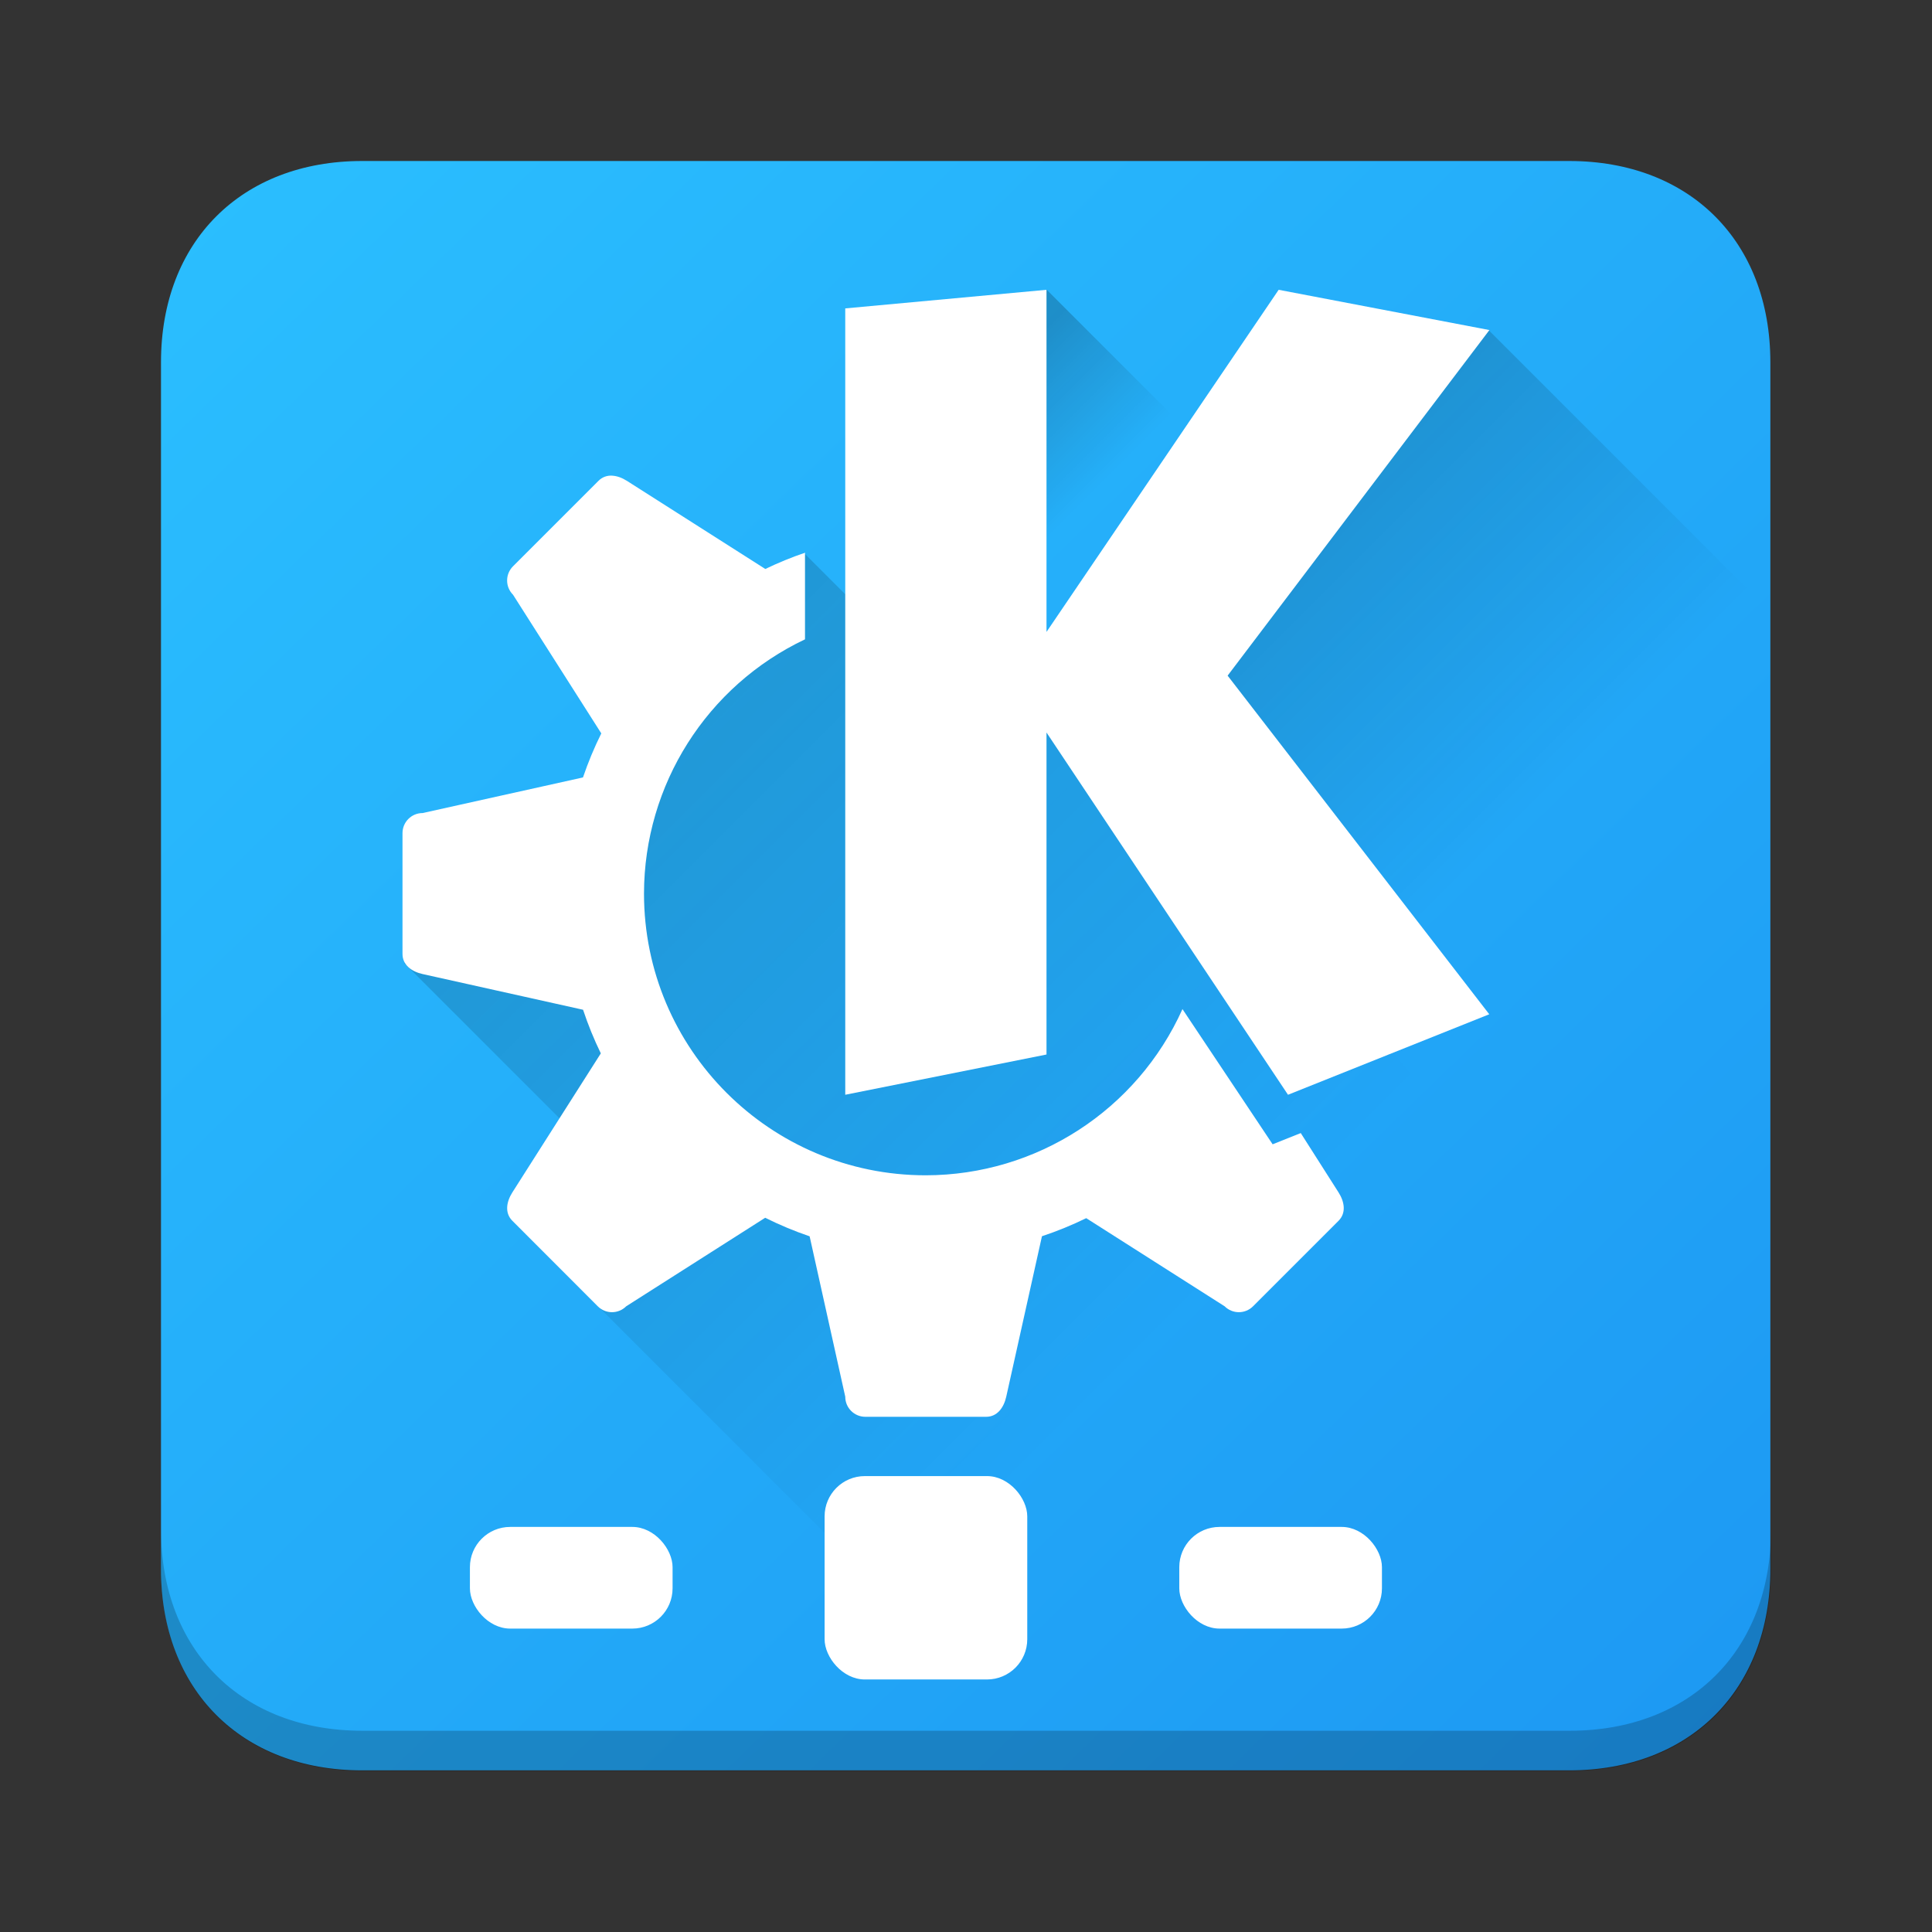 <?xml version="1.0" encoding="UTF-8" standalone="no"?>
<svg
   height="48"
   width="48"
   version="1.1"
   id="svg14"
   sodipodi:docname="kdeconnect.svg"
   inkscape:version="1.3.2 (091e20ef0f, 2023-11-25)"
   xmlns:inkscape="http://www.inkscape.org/namespaces/inkscape"
   xmlns:sodipodi="http://sodipodi.sourceforge.net/DTD/sodipodi-0.dtd"
   xmlns:xlink="http://www.w3.org/1999/xlink"
   xmlns="http://www.w3.org/2000/svg"
   xmlns:svg="http://www.w3.org/2000/svg">
  <rect width="100%" height="100%" fill="#333333" stroke="none"/>
  <defs
     id="defs14" />
  <sodipodi:namedview
     id="namedview14"
     pagecolor="#ffffff"
     bordercolor="#000000"
     borderopacity="0.25"
     inkscape:showpageshadow="2"
     inkscape:pageopacity="0.0"
     inkscape:pagecheckerboard="0"
     inkscape:deskcolor="#d1d1d1"
     inkscape:zoom="7.9375"
     inkscape:cx="-2.9606299"
     inkscape:cy="40.944882"
     inkscape:window-width="1920"
     inkscape:window-height="994"
     inkscape:window-x="0"
     inkscape:window-y="0"
     inkscape:window-maximized="1"
     inkscape:current-layer="svg14" />
  <linearGradient
     id="a">
    <stop
       offset="0"
       id="stop1" />
    <stop
       offset="1"
       stop-opacity="0"
       id="stop2" />
  </linearGradient>
  <linearGradient
     id="b"
     gradientUnits="userSpaceOnUse"
     x1="16"
     x2="34.942"
     xlink:href="#a"
     y1="11"
     y2="29.942"
     gradientTransform="translate(0,-2.8)" />
  <linearGradient
     id="c"
     gradientTransform="rotate(45,3.38,-1.4)"
     gradientUnits="userSpaceOnUse"
     x1="31.021"
     x2="43.104"
     xlink:href="#a"
     y1="-9.896"
     y2="-9.896" />
  <linearGradient
     id="d"
     gradientUnits="userSpaceOnUse"
     x1="23.716"
     x2="26.348"
     xlink:href="#a"
     y1="13.219"
     y2="15.851"
     gradientTransform="translate(0,-2.8)" />
  <linearGradient
     id="e"
     gradientTransform="matrix(1.045 0 0 1.03 46.077 3.857)"
     gradientUnits="userSpaceOnUse"
     x1="-45.222"
     x2=".692"
     y1="-4.91"
     y2="41.697">
    <stop
       offset="0"
       stop-color="#2bc0ff"
       id="stop3" />
    <stop
       offset="1"
       stop-color="#1d99f3"
       id="stop4" />
  </linearGradient>
  <path
     d="m6-0h36c3.6 0 6 2.4 6 6v36c0 3.6-2.4 6-6 6h-36c-3.6 0-6-2.4-6-6v-36c0-3.6 2.4-6 6-6z"
     fill="url(#e)"
     transform="matrix(.833 0 0 .833 4 4)"
     id="path4" />
  <path
     d="m 22.162,15.926 -2.193,-2.193 -2.305,1.455 -0.867,1.992 -6.75,6.75 4.607,4.607 -1.965,1.748 9.914,9.914 H 36.812 C 39.687,40.2 42,37.919 42,35.088 33.504,24.606 24,13.2 22.162,15.926 Z"
     fill="url(#b)"
     opacity="0.2"
     id="path9"
     style="fill:url(#b)" />
  <path
     d="m 36.971,8.188 -4.369,1.178 -4.52,9.5 L 32,27.194 43.285,38.479 C 43.737,37.695 44,36.789 44,35.819 V 15.217 Z"
     fill="url(#c)"
     opacity="0.2"
     id="path10"
     style="fill:url(#c)" />
  <path
     d="m 26.001,7.195 4.531,4.531 -3.142,6.655 -6.288,-6.288 z"
     fill="url(#d)"
     opacity="0.2"
     id="path11"
     style="fill:url(#d)" />
  <path
     d="m 15.209,11.817 c -0.123,-0.006 -0.242,0.031 -0.34,0.129 l -2.123,2.123 c -0.196,0.196 -0.196,0.511 0,0.707 l 2.193,3.445 c -0.176,0.354 -0.328,0.72 -0.455,1.094 L 10.5,20.2 c -0.277,0 -0.5,0.223 -0.5,0.5 v 3 c 0,0.277 0.23,0.44 0.5,0.5 l 3.986,0.887 c 0.123,0.371 0.271,0.733 0.441,1.084 l -2.197,3.453 c -0.149,0.234 -0.196,0.511 0,0.707 l 2.121,2.123 c 0.196,0.196 0.511,0.196 0.707,0 l 3.453,-2.199 c 0.357,0.178 0.726,0.332 1.104,0.461 L 21,34.7 c 0,0.277 0.223,0.5 0.5,0.5 h 3 c 0.277,0 0.44,-0.23 0.5,-0.5 l 0.887,-3.986 c 0.376,-0.125 0.743,-0.275 1.1,-0.449 l 3.438,2.189 c 0.196,0.196 0.511,0.196 0.707,0 l 2.123,-2.123 c 0.196,-0.196 0.149,-0.473 0,-0.707 l -0.938,-1.473 -0.699,0.279 -2.24,-3.359 C 28.248,27.581 25.753,29.197 23,29.2 c -3.866,0 -7,-3.134 -7,-7 0.003,-2.701 1.56,-5.159 4,-6.316 v -2.152 c -0.336,0.115 -0.666,0.25 -0.986,0.404 l -3.438,-2.189 c -0.117,-0.074 -0.244,-0.123 -0.367,-0.129 z"
     fill="#ffffff"
     id="path12" />
  <path
     d="M 26,7.2 21,7.662 v 19.537 l 5,-1 v -8 l 6,9 5,-2 L 30.5,16.786 37.004,8.2 31.768,7.2 26,15.7 Z"
     fill="#ffffff"
     id="path13" />
  <path
     d="m4 38v1c0 3 2 5 5 5h30c3 0 5-2 5-5v-1c0 3-2 5-5 5h-30c-3 0-5-2-5-5z"
     opacity=".2"
     id="path14" />
  <rect
     style="fill:#ffffff;fill-opacity:1;stroke-width:1"
     width="5.035"
     height="5.053"
     x="20.487"
     y="36.673"
     rx="1"
     ry="1"
     id="rect4" />
  <rect
     style="fill:#ffffff;fill-opacity:1;stroke-width:1"
     width="5.035"
     height="2.526"
     x="29.299"
     y="37.936"
     rx="1"
     ry="1"
     id="rect5" />
  <rect
     style="fill:#ffffff;fill-opacity:1;stroke-width:1"
     width="5.035"
     height="2.526"
     x="11.675"
     y="37.936"
     rx="1"
     ry="1"
     id="rect6" />
</svg>
